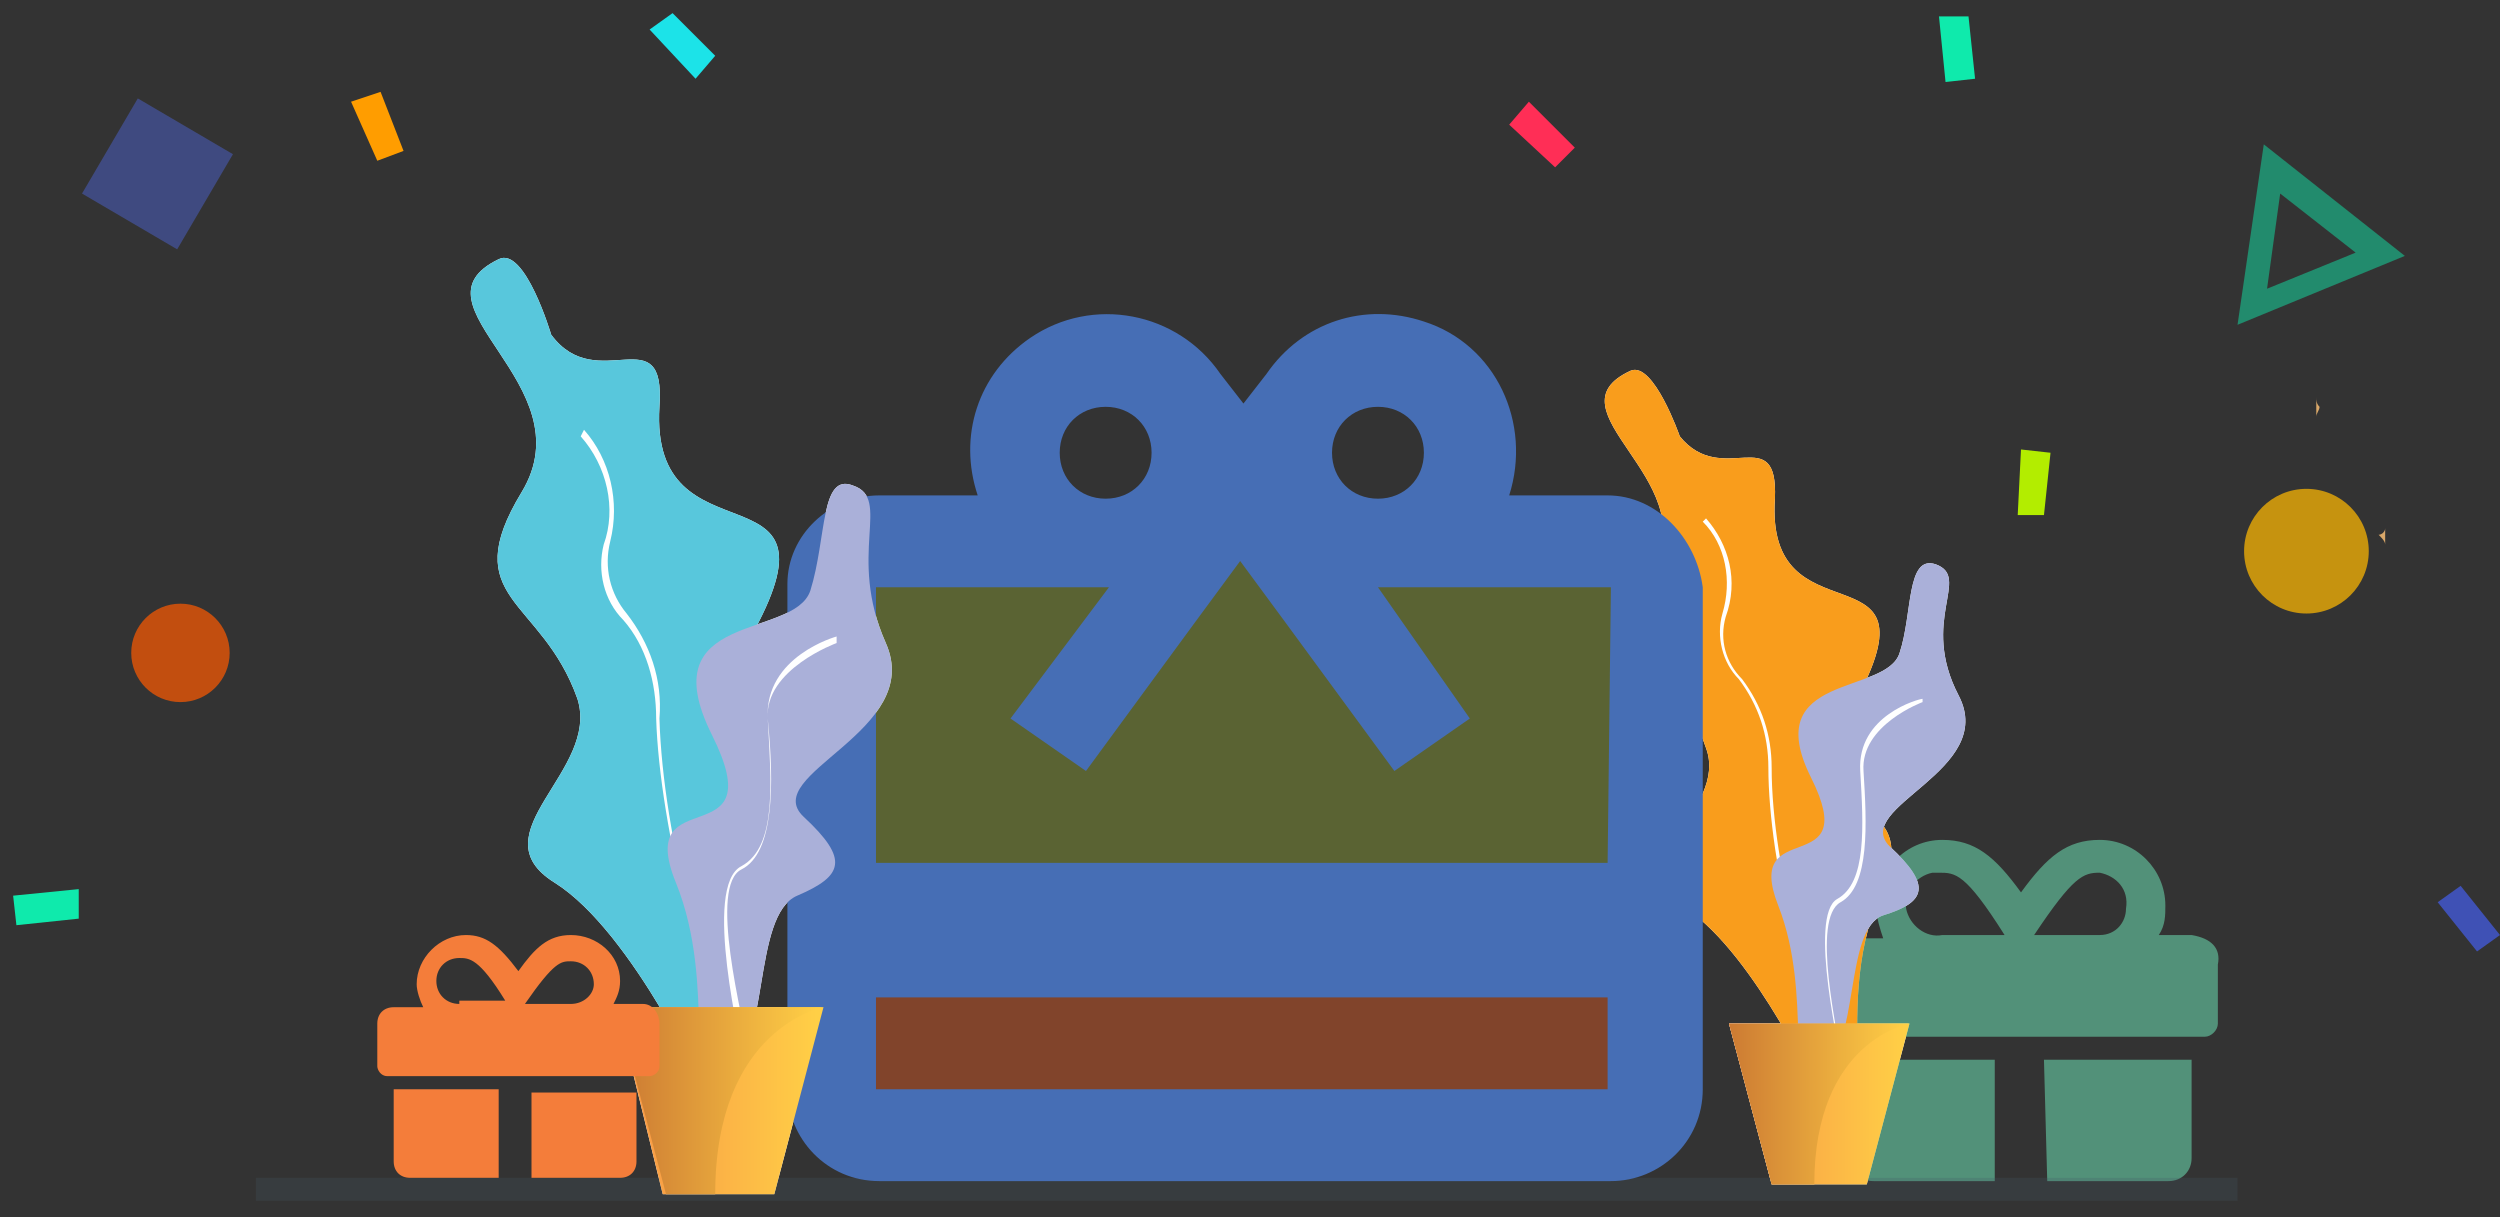 <?xml version="1.0" encoding="utf-8"?>
<!-- Generator: Adobe Illustrator 21.1.0, SVG Export Plug-In . SVG Version: 6.00 Build 0)  -->
<svg version="1.1" id="Layer_1" xmlns="http://www.w3.org/2000/svg" xmlns:xlink="http://www.w3.org/1999/xlink" x="0px" y="0px"
	 viewBox="0 0 76.2 37.1" style="enable-background:new 0 0 76.2 37.1;" xml:space="preserve">
<rect x="0" y="0" width="76.2" height="37.1" fill="#333333" stroke="none"/>
<style type="text/css">
	.st0{fill:#FFFFFF;}
	.st1{opacity:0.66;fill:#63C29D;enable-background:new    ;}
	.st2{opacity:0.3;fill:#B4D334;enable-background:new    ;}
	.st3{opacity:0.41;fill:#F15E22;enable-background:new    ;}
	.st4{opacity:0.24;fill:#465B65;enable-background:new    ;}
	.st5{fill:#F99D1C;}
	.st6{fill:#AAB0D9;}
	.st7{fill:url(#Fill-21_1_);}
	.st8{fill:url(#Fill-24_1_);}
	.st9{fill:#466EB5;}
	.st10{fill:none;}
	.st11{fill:#58C7DC;}
	.st12{fill:url(#Fill-21-2_1_);}
	.st13{fill:url(#Fill-24-2_1_);}
	.st14{fill:#F47D3A;}
	.st15{clip-path:url(#SVGID_2_);}
	.st16{clip-path:url(#SVGID_4_);}
	.st17{fill:#DAA96A;}
	.st18{clip-path:url(#SVGID_6_);}
	.st19{clip-path:url(#SVGID_8_);}
	.st20{clip-path:url(#SVGID_10_);}
	.st21{clip-path:url(#SVGID_12_);}
	.st22{clip-path:url(#SVGID_14_);}
	.st23{clip-path:url(#SVGID_16_);}
	.st24{clip-path:url(#SVGID_18_);}
	.st25{clip-path:url(#SVGID_20_);}
	.st26{clip-path:url(#SVGID_22_);}
	.st27{clip-path:url(#SVGID_24_);}
	.st28{clip-path:url(#SVGID_26_);}
	.st29{clip-path:url(#SVGID_28_);}
	.st30{clip-path:url(#SVGID_30_);}
	.st31{clip-path:url(#SVGID_32_);}
	.st32{fill:#4655A5;}
	.st33{clip-path:url(#SVGID_34_);}
	.st34{clip-path:url(#SVGID_36_);}
	.st35{fill:#B4D334;}
	.st36{clip-path:url(#SVGID_38_);}
	.st37{clip-path:url(#SVGID_40_);}
	.st38{fill:#63C29D;}
	.st39{clip-path:url(#SVGID_42_);}
	.st40{clip-path:url(#SVGID_44_);}
	.st41{clip-path:url(#SVGID_46_);}
	.st42{clip-path:url(#SVGID_48_);}
	.st43{fill:#5BC7D4;}
	.st44{clip-path:url(#SVGID_50_);}
	.st45{clip-path:url(#SVGID_52_);}
	.st46{fill:#EF3859;}
	.st47{clip-path:url(#SVGID_54_);}
	.st48{clip-path:url(#SVGID_58_);}
	.st49{clip-path:url(#SVGID_59_);}
	.st50{clip-path:url(#SVGID_60_);fill:none;}
	.st51{clip-path:url(#SVGID_62_);}
	.st52{clip-path:url(#SVGID_64_);fill:#DAA869;}
	.st53{clip-path:url(#SVGID_66_);}
	.st54{clip-path:url(#SVGID_68_);fill:#DAA869;}
	.st55{clip-path:url(#SVGID_70_);}
	.st56{clip-path:url(#SVGID_72_);fill:#DAA869;}
	.st57{clip-path:url(#SVGID_74_);}
	.st58{clip-path:url(#SVGID_76_);fill:#DAA869;}
	.st59{clip-path:url(#SVGID_78_);}
	.st60{clip-path:url(#SVGID_80_);fill:#DAA869;}
	.st61{clip-path:url(#SVGID_82_);}
	.st62{clip-path:url(#SVGID_84_);fill:#DAA869;}
	.st63{clip-path:url(#SVGID_86_);}
	.st64{clip-path:url(#SVGID_88_);fill:#DAA869;}
	.st65{clip-path:url(#SVGID_90_);}
	.st66{clip-path:url(#SVGID_92_);fill:#3F51B5;}
	.st67{clip-path:url(#SVGID_94_);}
	.st68{clip-path:url(#SVGID_96_);fill:#B3ED00;}
	.st69{clip-path:url(#SVGID_98_);}
	.st70{clip-path:url(#SVGID_100_);fill:#0FEAAC;}
	.st71{clip-path:url(#SVGID_102_);}
	.st72{clip-path:url(#SVGID_104_);fill:#0FEAAC;}
	.st73{clip-path:url(#SVGID_106_);}
	.st74{clip-path:url(#SVGID_108_);fill:#1CE3E8;}
	.st75{clip-path:url(#SVGID_110_);}
	.st76{clip-path:url(#SVGID_112_);fill:#FF2E56;}
	.st77{clip-path:url(#SVGID_114_);}
	.st78{clip-path:url(#SVGID_116_);fill:#FF9D00;}
	.st79{clip-path:url(#SVGID_118_);}
	.st80{opacity:0.72;clip-path:url(#SVGID_120_);fill:#FFB902;}
	.st81{clip-path:url(#SVGID_122_);}
	.st82{opacity:0.7;clip-path:url(#SVGID_124_);fill:#FF5B00;}
	.st83{clip-path:url(#SVGID_126_);}
	.st84{opacity:0.68;clip-path:url(#SVGID_128_);fill:#4555A5;}
	.st85{clip-path:url(#SVGID_130_);}
	.st86{opacity:0.48;clip-path:url(#SVGID_132_);fill:#0FEAAC;}
</style>
<title>rewards_for_pages</title>
<g id="mask-8">
	<g id="mask-12-2">
		<path id="path-11-2" class="st0" d="M25.1,30.7c0,0-3.3,0.6-3.3,5.7h-1.5l-1.5-5.7H25.1"/>
	</g>
</g>
<g id="mask-7-3">
	<g id="mask-9-2">
		<polyline id="path-8-2" class="st0" points="25.1,30.7 23.6,36.4 20.2,36.4 18.8,30.7 25.1,30.7 		"/>
	</g>
</g>
<g id="mask-6">
	<g id="mask-7-2">
		<path id="path-6-2" class="st0" d="M26,14.8c-1-0.4-0.8,1.6-1.3,3.2c-0.5,1.5-4.9,0.6-3,4.4s-2.4,1.3-1.1,4.5
			c1.3,3.2,0.1,6.7,1.5,5.9s0.8-4.9,2.2-5.5s1.6-1.1,0.2-2.4c-1.4-1.3,3.7-2.6,2.5-5.3S27.2,15.2,26,14.8"/>
	</g>
</g>
<g id="mask-5-2">
	<g id="mask-5-3">
		<path id="path-4-2" class="st0" d="M15.2,7.9c0.8-0.4,1.6,2.3,1.6,2.3c1.4,1.9,3.5-0.6,3.3,2.2c-0.3,4.9,5.7,1.6,2.9,6.8
			s2.5,3,0.7,7.2c-1.7,4.2,0.5,9.2-2.1,7.1c0,0-2.3-5.1-4.7-6.6c-2.4-1.5,1.4-3.4,0.7-5.6c-1.1-3.1-3.7-3-1.7-6.3S12.3,9.3,15.2,7.9
			"/>
	</g>
</g>
<g id="mask-4">
	<g id="mask-12">
		<path id="path-11" class="st0" d="M58.2,31.2c0,0-2.9,0.5-2.9,4.9H54l-1.3-4.9H58.2"/>
	</g>
</g>
<g id="mask-3">
	<g id="mask-9">
		<polyline id="path-8" class="st0" points="58.2,31.2 56.9,36.1 54,36.1 52.7,31.2 58.2,31.2 		"/>
	</g>
</g>
<g id="mask-2">
	<g id="mask-7">
		<path id="path-6" class="st0" d="M59,17.2c-0.9-0.3-0.7,1.5-1.1,2.7c-0.4,1.3-4.3,0.6-2.7,3.8s-2.1,1.1-1,3.9s0.1,5.9,1.3,5.1
			c1.2-0.8,0.7-4.4,1.9-4.8c1.3-0.4,1.5-0.9,0.2-2.1c-1.2-1.2,3.3-2.3,2.1-4.6S60.1,17.6,59,17.2"/>
	</g>
</g>
<g id="mask">
	<g id="mask-5">
		<path id="path-4" class="st0" d="M49.7,11.3c0.7-0.3,1.5,2,1.5,2c1.3,1.6,3-0.5,2.9,1.9c-0.3,4.4,4.9,1.4,2.6,5.9s2.2,2.6,0.6,6.2
			s0.4,8-1.8,6.2c0,0-2-4.4-4.1-5.8c-2.1-1.4,1.3-3,0.6-4.9c-0.9-2.7-3.3-2.6-1.6-5.5C51.9,14.6,47.1,12.5,49.7,11.3"/>
	</g>
</g>
<path class="st1" d="M56.4,35.3c0,0.4,0.3,0.7,0.7,0.7l0,0h3.7v-3.7h-4.5V35.3z M62.4,36h3.7c0.4,0,0.7-0.3,0.7-0.7l0,0v-3h-4.5
	L62.4,36z M66.8,28.5h-1c0.2-0.3,0.2-0.6,0.2-0.9c0-1.1-0.9-2-2-2c-1,0-1.6,0.5-2.4,1.6c-0.8-1.1-1.4-1.6-2.4-1.6
	c-1.1,0-2,0.9-2,2.1c0,0.3,0.1,0.6,0.2,0.9h-1.1c-0.4,0-0.7,0.3-0.7,0.7l0,0l0,0v1.9c0,0.2,0.2,0.4,0.4,0.4h11.2
	c0.2,0,0.4-0.2,0.4-0.4v0v-1.8C67.7,28.9,67.4,28.6,66.8,28.5C66.9,28.5,66.9,28.5,66.8,28.5L66.8,28.5z M59.2,28.5
	c-0.5,0.1-1-0.3-1.1-0.8c-0.1-0.5,0.3-1,0.8-1.1c0.1,0,0.2,0,0.2,0c0.5,0,0.8,0,2,1.9H59.2z M64,28.5h-2c1.2-1.8,1.5-1.9,2-1.9
	c0.5,0.1,0.9,0.5,0.8,1.1C64.8,28.1,64.5,28.5,64,28.5L64,28.5z"/>
<rect x="26.5" y="17.1" class="st2" width="23.7" height="10.7"/>
<rect x="26.5" y="29.9" class="st3" width="23.7" height="3.8"/>
<rect x="7.8" y="35.9" class="st4" width="60.4" height="0.7"/>
<g id="Group-9">
	<path id="Fill-7" class="st5" d="M49.7,11.3c0.7-0.3,1.5,2,1.5,2c1.3,1.6,3-0.5,2.9,1.9c-0.3,4.4,4.9,1.4,2.6,5.9s2.2,2.6,0.6,6.2
		s0.4,8-1.8,6.2c0,0-2-4.4-4.1-5.8c-2.1-1.4,1.3-3,0.6-4.9c-0.9-2.7-3.3-2.6-1.6-5.5C51.9,14.6,47.1,12.5,49.7,11.3"/>
</g>
<path id="Fill-10" class="st0" d="M56.1,31.9c-1-0.7-2.2-5.6-2.2-8.5c0-1-0.3-1.9-0.9-2.7c-0.5-0.5-0.7-1.3-0.5-2
	c0.3-1,0.1-2.1-0.6-2.8l0.1-0.1c0.7,0.8,1,1.9,0.6,3c-0.2,0.7,0,1.4,0.5,1.9c0.6,0.8,0.9,1.7,0.9,2.7c0,3.1,1.3,7.7,2.2,8.3
	L56.1,31.9"/>
<g id="Group-19">
	<path id="Fill-17" class="st6" d="M59,17.2c-0.9-0.3-0.7,1.5-1.1,2.7c-0.4,1.3-4.3,0.6-2.7,3.8s-2.1,1.1-1,3.9s0.1,5.9,1.3,5.1
		c1.2-0.8,0.7-4.4,1.9-4.8c1.3-0.4,1.5-0.9,0.2-2.1c-1.2-1.2,3.3-2.3,2.1-4.6S60.1,17.6,59,17.2"/>
</g>
<path id="Fill-20" class="st0" d="M56.2,32.7c-0.1-0.5-1.1-4.8-0.2-5.3c0.9-0.5,0.8-2.2,0.7-3.9c-0.1-1.7,1.8-2.2,1.9-2.2v0.1
	c0,0-1.9,0.7-1.8,2.1c0.1,1.6,0.2,3.5-0.7,4C55.2,28,56,31.4,56.2,32.7L56.2,32.7"/>
<g id="Group-23">
	
		<linearGradient id="Fill-21_1_" gradientUnits="userSpaceOnUse" x1="-445.204" y1="-63.172" x2="-445.053" y2="-63.172" gradientTransform="matrix(38.65 0 0 -34.62 17259.279 -2153.36)">
		<stop  offset="0" style="stop-color:#F79145"/>
		<stop  offset="1" style="stop-color:#FFCF46"/>
	</linearGradient>
	<polyline id="Fill-21" class="st7" points="58.2,31.2 56.9,36.1 54,36.1 52.7,31.2 58.2,31.2 	"/>
</g>
<g id="Group-26">
	
		<linearGradient id="Fill-24_1_" gradientUnits="userSpaceOnUse" x1="-445.204" y1="-63.172" x2="-445.053" y2="-63.172" gradientTransform="matrix(38.65 0 0 -34.62 17259.279 -2153.36)">
		<stop  offset="0" style="stop-color:#C87331"/>
		<stop  offset="1" style="stop-color:#FFCF46"/>
	</linearGradient>
	<path id="Fill-24" class="st8" d="M58.2,31.2c0,0-2.9,0.5-2.9,4.9H54l-1.3-4.9H58.2"/>
</g>
<path class="st9" d="M49,15.1h-3c0.7-2.2-0.4-4.6-2.6-5.3c-1.8-0.6-3.7,0-4.8,1.6l-0.7,0.9l-0.7-0.9c-1.3-1.9-3.9-2.4-5.8-1.1
	c-1.6,1.1-2.2,3-1.6,4.8h-3c-1.5,0-2.8,1.2-2.8,2.7c0,0,0,0,0,0l0,0v15.4c0,1.5,1.2,2.8,2.8,2.8h22.3c1.5,0,2.8-1.2,2.8-2.8l0,0
	V17.9C51.7,16.4,50.5,15.1,49,15.1L49,15.1z M42,12.4c0.8,0,1.4,0.6,1.4,1.4c0,0.8-0.6,1.4-1.4,1.4c-0.8,0-1.4-0.6-1.4-1.4
	C40.6,13,41.2,12.4,42,12.4z M33.7,12.4c0.8,0,1.4,0.6,1.4,1.4s-0.6,1.4-1.4,1.4s-1.4-0.6-1.4-1.4l0,0C32.3,13,32.9,12.4,33.7,12.4z
	 M49,33.2H26.7v-2.8H49V33.2z M49,26.3H26.7v-8.4h7.1l-3,4l2.3,1.6l3.3-4.5l1.4-1.9l1.4,1.9l3.3,4.5l2.3-1.6l-2.8-4h7.1L49,26.3z"/>
<path class="st10" d="M21.5,6.5h33.4v33.4H21.5V6.5z"/>
<g id="Group-9-2">
	<path id="Fill-7-2" class="st11" d="M15.2,7.9c0.8-0.4,1.6,2.3,1.6,2.3c1.4,1.9,3.5-0.6,3.3,2.2c-0.3,4.9,5.7,1.6,2.9,6.8
		s2.5,3,0.7,7.2c-1.7,4.2,0.5,9.2-2.1,7.1c0,0-2.3-5.1-4.7-6.6c-2.4-1.5,1.4-3.4,0.7-5.6c-1.1-3.1-3.7-3-1.7-6.3S12.3,9.3,15.2,7.9"
		/>
</g>
<path id="Fill-10-2" class="st0" d="M22.6,31.6c-1.1-0.8-2.5-6.4-2.6-9.7c0-1.1-0.3-2.2-1-3c-0.6-0.6-0.8-1.5-0.6-2.3
	c0.4-1.1,0.1-2.4-0.7-3.3l0.1-0.2c0.8,0.9,1.1,2.2,0.8,3.4c-0.2,0.8,0,1.6,0.5,2.2c0.7,0.9,1.1,2,1,3.2c0.1,3.6,1.5,8.8,2.5,9.5
	L22.6,31.6"/>
<g id="Group-19-2">
	<path id="Fill-17-2" class="st6" d="M26,14.8c-1-0.4-0.8,1.6-1.3,3.2c-0.5,1.5-4.9,0.6-3,4.4s-2.4,1.3-1.1,4.5
		c1.3,3.2,0.1,6.7,1.5,5.9s0.8-4.9,2.2-5.5s1.6-1.1,0.2-2.4c-1.4-1.3,3.7-2.6,2.5-5.3S27.2,15.2,26,14.8"/>
</g>
<path id="Fill-20-2" class="st0" d="M22.7,32.5c-0.1-0.6-1.3-5.5-0.1-6.1c1.1-0.6,0.9-2.6,0.8-4.5s2.1-2.5,2.1-2.5v0.2
	c0,0-2.2,0.8-2.1,2.3c0.2,2,0.2,4.1-0.8,4.6s0,4.4,0.3,5.9L22.7,32.5"/>
<g id="Group-23-2">
	
		<linearGradient id="Fill-21-2_1_" gradientUnits="userSpaceOnUse" x1="-446.078" y1="-63.17" x2="-445.911" y2="-63.17" gradientTransform="matrix(38.65 0 0 -34.62 17259.279 -2153.36)">
		<stop  offset="0" style="stop-color:#F79145"/>
		<stop  offset="1" style="stop-color:#FFCF46"/>
	</linearGradient>
	<polyline id="Fill-21-2" class="st12" points="25.1,30.7 23.6,36.4 20.2,36.4 18.8,30.7 25.1,30.7 	"/>
</g>
<g id="Group-26-2">
	
		<linearGradient id="Fill-24-2_1_" gradientUnits="userSpaceOnUse" x1="-446.078" y1="-63.17" x2="-445.911" y2="-63.17" gradientTransform="matrix(38.65 0 0 -34.62 17259.279 -2153.36)">
		<stop  offset="0" style="stop-color:#C87331"/>
		<stop  offset="1" style="stop-color:#FFCF46"/>
	</linearGradient>
	<path id="Fill-24-2" class="st13" d="M25.1,30.7c0,0-3.3,0.6-3.3,5.7h-1.5l-1.5-5.7H25.1"/>
</g>
<path class="st14" d="M12,35.4c0,0.3,0.2,0.5,0.5,0.5h2.7v-2.7H12L12,35.4z M16.2,35.9h2.7c0.3,0,0.5-0.2,0.5-0.5v-2.1h-3.2
	L16.2,35.9z M19.4,30.6h-0.7c0.1-0.2,0.2-0.4,0.2-0.7c0-0.8-0.7-1.4-1.5-1.4c-0.7,0-1.1,0.4-1.6,1.1c-0.6-0.8-1-1.1-1.6-1.1
	c-0.8,0-1.5,0.7-1.5,1.5l0,0c0,0.2,0.1,0.5,0.2,0.7H12c-0.3,0-0.5,0.2-0.5,0.5v1.3c0,0.1,0.1,0.3,0.3,0.3c0,0,0,0,0,0h8
	c0.1,0,0.3-0.1,0.3-0.3l0,0v-1.3c0-0.3-0.2-0.6-0.5-0.6c0,0,0,0,0,0L19.4,30.6L19.4,30.6z M14,30.6c-0.4,0-0.7-0.3-0.7-0.7
	c0-0.4,0.3-0.7,0.7-0.7c0.3,0,0.6,0,1.4,1.3H14z M17.4,30.6H16c0.9-1.3,1.1-1.3,1.4-1.3c0.4,0,0.7,0.3,0.7,0.7
	C18.1,30.3,17.8,30.6,17.4,30.6L17.4,30.6L17.4,30.6z"/>
<g>
	<defs>
		<path id="SVGID_1_" d="M70.5,12.8L70.5,12.8L70.5,12.8z"/>
	</defs>
	<clipPath id="SVGID_2_">
		<use xlink:href="#SVGID_1_"  style="overflow:visible;"/>
	</clipPath>
	<g class="st15">
		<g>
			<defs>
				<rect id="SVGID_3_" x="-97.6" y="-76.5" width="271.8" height="169.9"/>
			</defs>
			<clipPath id="SVGID_4_">
				<use xlink:href="#SVGID_3_"  style="overflow:visible;"/>
			</clipPath>
			<g class="st16">
				<rect x="69.4" y="11.7" class="st17" width="2.1" height="2.2"/>
			</g>
		</g>
		<g>
			<defs>
				<path id="SVGID_5_" d="M70.5,12.3v0.5c0-0.1,0.1-0.2,0.1-0.3C70.6,12.5,70.5,12.4,70.5,12.3z"/>
			</defs>
			<clipPath id="SVGID_6_">
				<use xlink:href="#SVGID_5_"  style="overflow:visible;"/>
			</clipPath>
			<g class="st18">
				<g>
					<defs>
						<rect id="SVGID_7_" x="-97.6" y="-76.5" width="271.8" height="169.9"/>
					</defs>
					<clipPath id="SVGID_8_">
						<use xlink:href="#SVGID_7_"  style="overflow:visible;"/>
					</clipPath>
					<g class="st19">
						<rect x="69.4" y="11.3" class="st17" width="2.3" height="2.6"/>
					</g>
				</g>
				<g>
					<defs>
						<path id="SVGID_9_" d="M72.6,16.8L72.6,16.8z"/>
					</defs>
					<clipPath id="SVGID_10_">
						<use xlink:href="#SVGID_9_"  style="overflow:visible;"/>
					</clipPath>
					<g class="st20">
						<g>
							<defs>
								<rect id="SVGID_11_" x="-97.6" y="-76.5" width="271.8" height="169.9"/>
							</defs>
							<clipPath id="SVGID_12_">
								<use xlink:href="#SVGID_11_"  style="overflow:visible;"/>
							</clipPath>
							<g class="st21">
								<rect x="71.6" y="15.7" class="st17" width="2.1" height="2.1"/>
							</g>
						</g>
						<g>
							<defs>
								<path id="SVGID_13_" d="M72.4,16.5c0.1,0.1,0.2,0.2,0.2,0.3v-0.5C72.6,16.3,72.5,16.4,72.4,16.5z"/>
							</defs>
							<clipPath id="SVGID_14_">
								<use xlink:href="#SVGID_13_"  style="overflow:visible;"/>
							</clipPath>
							<g class="st22">
								<g>
									<defs>
										<rect id="SVGID_15_" x="-97.6" y="-76.5" width="271.8" height="169.9"/>
									</defs>
									<clipPath id="SVGID_16_">
										<use xlink:href="#SVGID_15_"  style="overflow:visible;"/>
									</clipPath>
									<g class="st23">
										<rect x="71.4" y="15.2" class="st17" width="2.3" height="2.6"/>
									</g>
								</g>
								<g>
									<defs>
										<path id="SVGID_17_" d="M70.6,18c0,0.1,0,0.2,0,0.4l0,0C70.6,18.2,70.6,18.1,70.6,18z"/>
									</defs>
									<clipPath id="SVGID_18_">
										<use xlink:href="#SVGID_17_"  style="overflow:visible;"/>
									</clipPath>
									<g class="st24">
										<g>
											<defs>
												<rect id="SVGID_19_" x="-97.6" y="-76.5" width="271.8" height="169.9"/>
											</defs>
											<clipPath id="SVGID_20_">
												<use xlink:href="#SVGID_19_"  style="overflow:visible;"/>
											</clipPath>
											<g class="st25">
												<rect x="69.6" y="16.9" class="st17" width="2.1" height="2.5"/>
											</g>
										</g>
										<g>
											<defs>
												<path id="SVGID_21_" d="M70.6,18L70.6,18c0,0.1,0,0.2,0,0.3l0,0l0,0c0,0,0,0,0,0s0-0.1,0-0.1l0,0
													C70.6,18.1,70.6,18,70.6,18z"/>
											</defs>
											<clipPath id="SVGID_22_">
												<use xlink:href="#SVGID_21_"  style="overflow:visible;"/>
											</clipPath>
											<g class="st26">
												<g>
													<defs>
														<rect id="SVGID_23_" x="-97.6" y="-76.5" width="271.8" height="169.9"/>
													</defs>
													<clipPath id="SVGID_24_">
														<use xlink:href="#SVGID_23_"  style="overflow:visible;"/>
													</clipPath>
													<g class="st27">
														<rect x="69.6" y="16.9" class="st17" width="2.2" height="2.5"/>
													</g>
												</g>
												<g>
													<defs>
														<path id="SVGID_25_" d="M70.6,18.3L70.6,18.3c0,0.1,0,0.3,0,0.4C70.6,18.6,70.6,18.5,70.6,18.3v-0.2
															C70.6,18.1,70.6,18.1,70.6,18.3L70.6,18.3z"/>
													</defs>
													<clipPath id="SVGID_26_">
														<use xlink:href="#SVGID_25_"  style="overflow:visible;"/>
													</clipPath>
													<g class="st28">
														<g>
															<defs>
																<rect id="SVGID_27_" x="-97.6" y="-76.5" width="271.8" height="169.9"/>
															</defs>
															<clipPath id="SVGID_28_">
																<use xlink:href="#SVGID_27_"  style="overflow:visible;"/>
															</clipPath>
															<g class="st29">
																<rect x="69.6" y="17" class="st17" width="2.2" height="2.7"/>
															</g>
														</g>
														<g>
															<defs>
																<polygon id="SVGID_29_" points="74.9,27.1 76.2,28.6 75.4,29.1 74.2,27.6 																"/>
															</defs>
															<clipPath id="SVGID_30_">
																<use xlink:href="#SVGID_29_"  style="overflow:visible;"/>
															</clipPath>
															<g class="st30">
																<g>
																	<defs>
																		<rect id="SVGID_31_" x="-97.6" y="-76.5" width="271.8" height="169.9"/>
																	</defs>
																	<clipPath id="SVGID_32_">
																		<use xlink:href="#SVGID_31_"  style="overflow:visible;"/>
																	</clipPath>
																	<g class="st31">
																		<rect x="73.2" y="26" class="st32" width="4.1" height="4.2"/>
																	</g>
																</g>
																<g>
																	<defs>
																		<polygon id="SVGID_33_" points="61.4,15.9 61.5,13.9 62.4,14 62.3,15.9 																		"/>
																	</defs>
																	<clipPath id="SVGID_34_">
																		<use xlink:href="#SVGID_33_"  style="overflow:visible;"/>
																	</clipPath>
																	<g class="st33">
																		<g>
																			<defs>
																				<rect id="SVGID_35_" x="-97.6" y="-76.5" width="271.8" height="169.9"/>
																			</defs>
																			<clipPath id="SVGID_36_">
																				<use xlink:href="#SVGID_35_"  style="overflow:visible;"/>
																			</clipPath>
																			<g class="st34">
																				<rect x="60.3" y="12.8" class="st35" width="3.1" height="4.2"/>
																			</g>
																		</g>
																		<g>
																			<defs>
																				<polygon id="SVGID_37_" points="59.2,2.7 59.1,0.8 60,0.8 60.1,2.6 																				"/>
																			</defs>
																			<clipPath id="SVGID_38_">
																				<use xlink:href="#SVGID_37_"  style="overflow:visible;"/>
																			</clipPath>
																			<g class="st36">
																				<g>
																					<defs>
																						<rect id="SVGID_39_" x="-97.6" y="-76.5" width="271.8" height="169.9"/>
																					</defs>
																					<clipPath id="SVGID_40_">
																						<use xlink:href="#SVGID_39_"  style="overflow:visible;"/>
																					</clipPath>
																					<g class="st37">
																						
																							<rect x="57.6" y="-0.4" transform="matrix(0.777 -0.629 0.629 0.777 12.21 37.88)" class="st38" width="3.9" height="4.2"/>
																					</g>
																				</g>
																				<g>
																					<defs>
																						<polygon id="SVGID_41_" points="0.6,27.4 2.5,27.2 2.6,28.1 0.7,28.3 																						"/>
																					</defs>
																					<clipPath id="SVGID_42_">
																						<use xlink:href="#SVGID_41_"  style="overflow:visible;"/>
																					</clipPath>
																					<g class="st39">
																						<g>
																							<defs>
																								<rect id="SVGID_43_" x="-97.6" y="-76.5" width="271.8" height="169.9"/>
																							</defs>
																							<clipPath id="SVGID_44_">
																								<use xlink:href="#SVGID_43_"  style="overflow:visible;"/>
																							</clipPath>
																							<g class="st40">
																								<rect x="-0.5" y="26.1" class="st38" width="4.1" height="3.2"/>
																							</g>
																						</g>
																						<g>
																							<defs>
																								<polygon id="SVGID_45_" points="21.3,2.6 19.9,1.2 20.6,0.6 21.9,2 																								"/>
																							</defs>
																							<clipPath id="SVGID_46_">
																								<use xlink:href="#SVGID_45_"  style="overflow:visible;"/>
																							</clipPath>
																							<g class="st41">
																								<g>
																									<defs>
																										<rect id="SVGID_47_" x="-97.6" y="-76.5" width="271.8" height="169.9"/>
																									</defs>
																									<clipPath id="SVGID_48_">
																										<use xlink:href="#SVGID_47_"  style="overflow:visible;"/>
																									</clipPath>
																									<g class="st42">
																										<rect x="18.8" y="-0.5" class="st43" width="4.1" height="4.1"/>
																									</g>
																								</g>
																								<g>
																									<defs>
																										<polygon id="SVGID_49_" points="46.6,3.3 48,4.7 47.4,5.3 46,4 																										"/>
																									</defs>
																									<clipPath id="SVGID_50_">
																										<use xlink:href="#SVGID_49_"  style="overflow:visible;"/>
																									</clipPath>
																									<g class="st44">
																										<g>
																											<defs>
																												<rect id="SVGID_51_" x="-97.6" y="-76.5" width="271.8" height="169.9"/>
																											</defs>
																											<clipPath id="SVGID_52_">
																												<use xlink:href="#SVGID_51_"  style="overflow:visible;"/>
																											</clipPath>
																											<g class="st45">
																												<rect x="44.9" y="2.3" class="st46" width="4.2" height="4.1"/>
																											</g>
																										</g>
																										<g>
																											<defs>
																												<polygon id="SVGID_53_" points="10.6,15 9.9,13.2 10.7,12.9 11.4,14.7 																												"/>
																											</defs>
																											<clipPath id="SVGID_54_">
																												<use xlink:href="#SVGID_53_"  style="overflow:visible;"/>
																											</clipPath>
																											<g class="st47">
																												<g>
																													<defs>
																														<circle id="SVGID_55_" cx="6.9" cy="23" r="1.5"/>
																													</defs>
																													<defs>
																														<polygon id="SVGID_56_" points="1.9,8.8 4.8,10.5 3.1,13.4 0.2,11.7 																														
																															"/>
																													</defs>
																													<defs>
																														<polygon id="SVGID_57_" points="68.1,10.2 73.2,8.2 68.9,4.6 																														"/>
																													</defs>
																													<clipPath id="SVGID_58_">
																														<use xlink:href="#SVGID_55_"  style="overflow:visible;"/>
																													</clipPath>
																													<clipPath id="SVGID_59_" class="st48">
																														<use xlink:href="#SVGID_56_"  style="overflow:visible;"/>
																													</clipPath>
																													<clipPath id="SVGID_60_" class="st49">
																														<use xlink:href="#SVGID_57_"  style="overflow:visible;"/>
																													</clipPath>
																													<polygon class="st50" points="69,9 69.4,6 71.7,7.8 																													"/>
																												</g>
																											</g>
																										</g>
																									</g>
																								</g>
																							</g>
																						</g>
																					</g>
																				</g>
																			</g>
																		</g>
																	</g>
																</g>
															</g>
														</g>
													</g>
												</g>
											</g>
										</g>
									</g>
								</g>
							</g>
						</g>
					</g>
				</g>
			</g>
		</g>
	</g>
</g>
<rect x="-97.6" y="-76.5" class="st10" width="271.8" height="169.9"/>
<circle class="st10" cx="70.2" cy="16.9" r="1.9"/>
<g>
	<g>
		<defs>
			<path id="SVGID_61_" d="M70.6,12.6L70.6,12.6C70.6,12.6,70.6,12.6,70.6,12.6L70.6,12.6z"/>
		</defs>
		<clipPath id="SVGID_62_">
			<use xlink:href="#SVGID_61_"  style="overflow:visible;"/>
		</clipPath>
		<g class="st51">
			<defs>
				<rect id="SVGID_63_" x="-98" y="-77" width="272.7" height="170.4"/>
			</defs>
			<clipPath id="SVGID_64_">
				<use xlink:href="#SVGID_63_"  style="overflow:visible;"/>
			</clipPath>
			<rect x="69.5" y="11.5" class="st52" width="2.1" height="2.2"/>
		</g>
	</g>
	<g>
		<defs>
			<path id="SVGID_65_" d="M70.6,12.1c0,0.2,0,0.3,0,0.5v0v0v0.1c0-0.1,0.1-0.2,0.1-0.3C70.6,12.3,70.6,12.2,70.6,12.1z"/>
		</defs>
		<clipPath id="SVGID_66_">
			<use xlink:href="#SVGID_65_"  style="overflow:visible;"/>
		</clipPath>
		<g class="st53">
			<defs>
				<rect id="SVGID_67_" x="-98" y="-77" width="272.7" height="170.4"/>
			</defs>
			<clipPath id="SVGID_68_">
				<use xlink:href="#SVGID_67_"  style="overflow:visible;"/>
			</clipPath>
			<rect x="69.5" y="11.1" class="st54" width="2.3" height="2.7"/>
		</g>
	</g>
	<g>
		<defs>
			<path id="SVGID_69_" d="M72.7,16.6L72.7,16.6L72.7,16.6z"/>
		</defs>
		<clipPath id="SVGID_70_">
			<use xlink:href="#SVGID_69_"  style="overflow:visible;"/>
		</clipPath>
		<g class="st55">
			<defs>
				<rect id="SVGID_71_" x="-98" y="-77" width="272.7" height="170.4"/>
			</defs>
			<clipPath id="SVGID_72_">
				<use xlink:href="#SVGID_71_"  style="overflow:visible;"/>
			</clipPath>
			<rect x="71.6" y="15.5" class="st56" width="2.1" height="2.1"/>
		</g>
	</g>
	<g>
		<defs>
			<path id="SVGID_73_" d="M72.5,16.3c0.1,0.1,0.2,0.2,0.2,0.3v0c0-0.2,0-0.3,0-0.5v0C72.7,16.2,72.6,16.3,72.5,16.3z"/>
		</defs>
		<clipPath id="SVGID_74_">
			<use xlink:href="#SVGID_73_"  style="overflow:visible;"/>
		</clipPath>
		<g class="st57">
			<defs>
				<rect id="SVGID_75_" x="-98" y="-77" width="272.7" height="170.4"/>
			</defs>
			<clipPath id="SVGID_76_">
				<use xlink:href="#SVGID_75_"  style="overflow:visible;"/>
			</clipPath>
			<rect x="71.5" y="15" class="st58" width="2.3" height="2.7"/>
		</g>
	</g>
	<g>
		<defs>
			<path id="SVGID_77_" d="M70.7,17.8c0,0.1,0,0.2,0,0.4c0,0,0,0,0,0C70.7,18,70.7,17.9,70.7,17.8z"/>
		</defs>
		<clipPath id="SVGID_78_">
			<use xlink:href="#SVGID_77_"  style="overflow:visible;"/>
		</clipPath>
		<g class="st59">
			<defs>
				<rect id="SVGID_79_" x="-98" y="-77" width="272.7" height="170.4"/>
			</defs>
			<clipPath id="SVGID_80_">
				<use xlink:href="#SVGID_79_"  style="overflow:visible;"/>
			</clipPath>
			<rect x="69.6" y="16.7" class="st60" width="2.1" height="2.5"/>
		</g>
	</g>
	<g>
		<defs>
			<path id="SVGID_81_" d="M70.7,17.8C70.7,17.8,70.7,17.8,70.7,17.8c0,0.1,0,0.2,0,0.3c0,0,0,0,0,0c0,0,0,0,0,0c0,0,0,0,0-0.1
				c0,0,0-0.1,0-0.1v0C70.7,17.9,70.7,17.8,70.7,17.8z"/>
		</defs>
		<clipPath id="SVGID_82_">
			<use xlink:href="#SVGID_81_"  style="overflow:visible;"/>
		</clipPath>
		<g class="st61">
			<defs>
				<rect id="SVGID_83_" x="-98" y="-77" width="272.7" height="170.4"/>
			</defs>
			<clipPath id="SVGID_84_">
				<use xlink:href="#SVGID_83_"  style="overflow:visible;"/>
			</clipPath>
			<rect x="69.6" y="16.7" class="st62" width="2.2" height="2.5"/>
		</g>
	</g>
	<g>
		<defs>
			<path id="SVGID_85_" d="M70.7,18.1C70.7,18.1,70.7,18.1,70.7,18.1c0,0.1,0,0.3,0,0.4c0-0.1,0-0.2,0-0.3c0-0.1,0-0.2,0-0.3
				C70.7,18,70.7,18,70.7,18.1C70.7,18.1,70.7,18.1,70.7,18.1z"/>
		</defs>
		<clipPath id="SVGID_86_">
			<use xlink:href="#SVGID_85_"  style="overflow:visible;"/>
		</clipPath>
		<g class="st63">
			<defs>
				<rect id="SVGID_87_" x="-98" y="-77" width="272.7" height="170.4"/>
			</defs>
			<clipPath id="SVGID_88_">
				<use xlink:href="#SVGID_87_"  style="overflow:visible;"/>
			</clipPath>
			<rect x="69.6" y="16.9" class="st64" width="2.2" height="2.7"/>
		</g>
	</g>
	<g>
		<defs>
			<polygon id="SVGID_89_" points="75,27 76.2,28.5 75.5,29 74.3,27.5 			"/>
		</defs>
		<clipPath id="SVGID_90_">
			<use xlink:href="#SVGID_89_"  style="overflow:visible;"/>
		</clipPath>
		<g class="st65">
			<defs>
				<rect id="SVGID_91_" x="-98" y="-77" width="272.7" height="170.4"/>
			</defs>
			<clipPath id="SVGID_92_">
				<use xlink:href="#SVGID_91_"  style="overflow:visible;"/>
			</clipPath>
			<rect x="73.3" y="25.9" class="st66" width="4.1" height="4.2"/>
		</g>
	</g>
	<g>
		<defs>
			<polygon id="SVGID_93_" points="61.5,15.7 61.6,13.7 62.5,13.8 62.3,15.7 			"/>
		</defs>
		<clipPath id="SVGID_94_">
			<use xlink:href="#SVGID_93_"  style="overflow:visible;"/>
		</clipPath>
		<g class="st67">
			<defs>
				<rect id="SVGID_95_" x="-98" y="-77" width="272.7" height="170.4"/>
			</defs>
			<clipPath id="SVGID_96_">
				<use xlink:href="#SVGID_95_"  style="overflow:visible;"/>
			</clipPath>
			<rect x="60.4" y="12.6" class="st68" width="3.1" height="4.2"/>
		</g>
	</g>
	<g>
		<defs>
			<polygon id="SVGID_97_" points="59.3,2.5 59.1,0.5 60,0.5 60.2,2.4 			"/>
		</defs>
		<clipPath id="SVGID_98_">
			<use xlink:href="#SVGID_97_"  style="overflow:visible;"/>
		</clipPath>
		<g class="st69">
			<defs>
				<rect id="SVGID_99_" x="-98" y="-77" width="272.7" height="170.4"/>
			</defs>
			<clipPath id="SVGID_100_">
				<use xlink:href="#SVGID_99_"  style="overflow:visible;"/>
			</clipPath>
			
				<rect x="57.7" y="-0.6" transform="matrix(0.777 -0.629 0.629 0.777 12.356 37.856)" class="st70" width="3.9" height="4.3"/>
		</g>
	</g>
	<g>
		<defs>
			<polygon id="SVGID_101_" points="0.4,27.3 2.4,27.1 2.4,28 0.5,28.2 			"/>
		</defs>
		<clipPath id="SVGID_102_">
			<use xlink:href="#SVGID_101_"  style="overflow:visible;"/>
		</clipPath>
		<g class="st71">
			<defs>
				<rect id="SVGID_103_" x="-98" y="-77" width="272.7" height="170.4"/>
			</defs>
			<clipPath id="SVGID_104_">
				<use xlink:href="#SVGID_103_"  style="overflow:visible;"/>
			</clipPath>
			<rect x="-0.7" y="26" class="st72" width="4.1" height="3.2"/>
		</g>
	</g>
	<g>
		<defs>
			<polygon id="SVGID_105_" points="21.2,2.4 19.8,0.9 20.5,0.4 21.8,1.7 			"/>
		</defs>
		<clipPath id="SVGID_106_">
			<use xlink:href="#SVGID_105_"  style="overflow:visible;"/>
		</clipPath>
		<g class="st73">
			<defs>
				<rect id="SVGID_107_" x="-98" y="-77" width="272.7" height="170.4"/>
			</defs>
			<clipPath id="SVGID_108_">
				<use xlink:href="#SVGID_107_"  style="overflow:visible;"/>
			</clipPath>
			<rect x="18.7" y="-0.7" class="st74" width="4.1" height="4.1"/>
		</g>
	</g>
	<g>
		<defs>
			<polygon id="SVGID_109_" points="46.6,3.1 48,4.5 47.4,5.1 46,3.8 			"/>
		</defs>
		<clipPath id="SVGID_110_">
			<use xlink:href="#SVGID_109_"  style="overflow:visible;"/>
		</clipPath>
		<g class="st75">
			<defs>
				<rect id="SVGID_111_" x="-98" y="-77" width="272.7" height="170.4"/>
			</defs>
			<clipPath id="SVGID_112_">
				<use xlink:href="#SVGID_111_"  style="overflow:visible;"/>
			</clipPath>
			<rect x="44.9" y="2.1" class="st76" width="4.2" height="4.1"/>
		</g>
	</g>
	<g>
		<defs>
			<polygon id="SVGID_113_" points="11.5,4.9 10.7,3.1 11.6,2.8 12.3,4.6 			"/>
		</defs>
		<clipPath id="SVGID_114_">
			<use xlink:href="#SVGID_113_"  style="overflow:visible;"/>
		</clipPath>
		<g class="st77">
			<defs>
				<rect id="SVGID_115_" x="-97" y="-86.9" width="272.7" height="170.4"/>
			</defs>
			<clipPath id="SVGID_116_">
				<use xlink:href="#SVGID_115_"  style="overflow:visible;"/>
			</clipPath>
			<rect x="9.7" y="1.7" class="st78" width="3.7" height="4.2"/>
		</g>
	</g>
	<g>
		<defs>
			<circle id="SVGID_117_" cx="70.3" cy="16.8" r="1.9"/>
		</defs>
		<clipPath id="SVGID_118_">
			<use xlink:href="#SVGID_117_"  style="overflow:visible;"/>
		</clipPath>
		<g class="st79">
			<defs>
				<rect id="SVGID_119_" x="-98" y="-77" width="272.7" height="170.4"/>
			</defs>
			<clipPath id="SVGID_120_">
				<use xlink:href="#SVGID_119_"  style="overflow:visible;"/>
			</clipPath>
			<rect x="67.3" y="13.8" class="st80" width="6" height="6"/>
		</g>
	</g>
	<g>
		<defs>
			<circle id="SVGID_121_" cx="5.5" cy="19.9" r="1.5"/>
		</defs>
		<clipPath id="SVGID_122_">
			<use xlink:href="#SVGID_121_"  style="overflow:visible;"/>
		</clipPath>
		<g class="st81">
			<defs>
				<rect id="SVGID_123_" x="-99.3" y="-80" width="272.7" height="170.4"/>
			</defs>
			<clipPath id="SVGID_124_">
				<use xlink:href="#SVGID_123_"  style="overflow:visible;"/>
			</clipPath>
			<rect x="3" y="17.3" class="st82" width="5.1" height="5.1"/>
		</g>
	</g>
	<g>
		<defs>
			<polygon id="SVGID_125_" points="4.2,3 7.1,4.7 5.4,7.6 2.5,5.9 			"/>
		</defs>
		<clipPath id="SVGID_126_">
			<use xlink:href="#SVGID_125_"  style="overflow:visible;"/>
		</clipPath>
		<g class="st83">
			<defs>
				<rect id="SVGID_127_" x="-95.5" y="-82.6" width="272.7" height="170.4"/>
			</defs>
			<clipPath id="SVGID_128_">
				<use xlink:href="#SVGID_127_"  style="overflow:visible;"/>
			</clipPath>
			<rect x="2.1" y="2.5" transform="matrix(0.5 -0.866 0.866 0.5 -2.16 6.817)" class="st84" width="5.5" height="5.5"/>
		</g>
	</g>
	<g>
		<defs>
			<path id="SVGID_129_" d="M69.1,8.8l0.4-2.9l2.3,1.8L69.1,8.8z M68.2,9.9l5.1-2.1L69,4.4L68.2,9.9z"/>
		</defs>
		<clipPath id="SVGID_130_">
			<use xlink:href="#SVGID_129_"  style="overflow:visible;"/>
		</clipPath>
		<g class="st85">
			<defs>
				<rect id="SVGID_131_" x="-98" y="-77" width="272.7" height="170.4"/>
			</defs>
			<clipPath id="SVGID_132_">
				<use xlink:href="#SVGID_131_"  style="overflow:visible;"/>
			</clipPath>
			<rect x="67.1" y="3.3" class="st86" width="7.2" height="7.7"/>
		</g>
	</g>
</g>
</svg>
